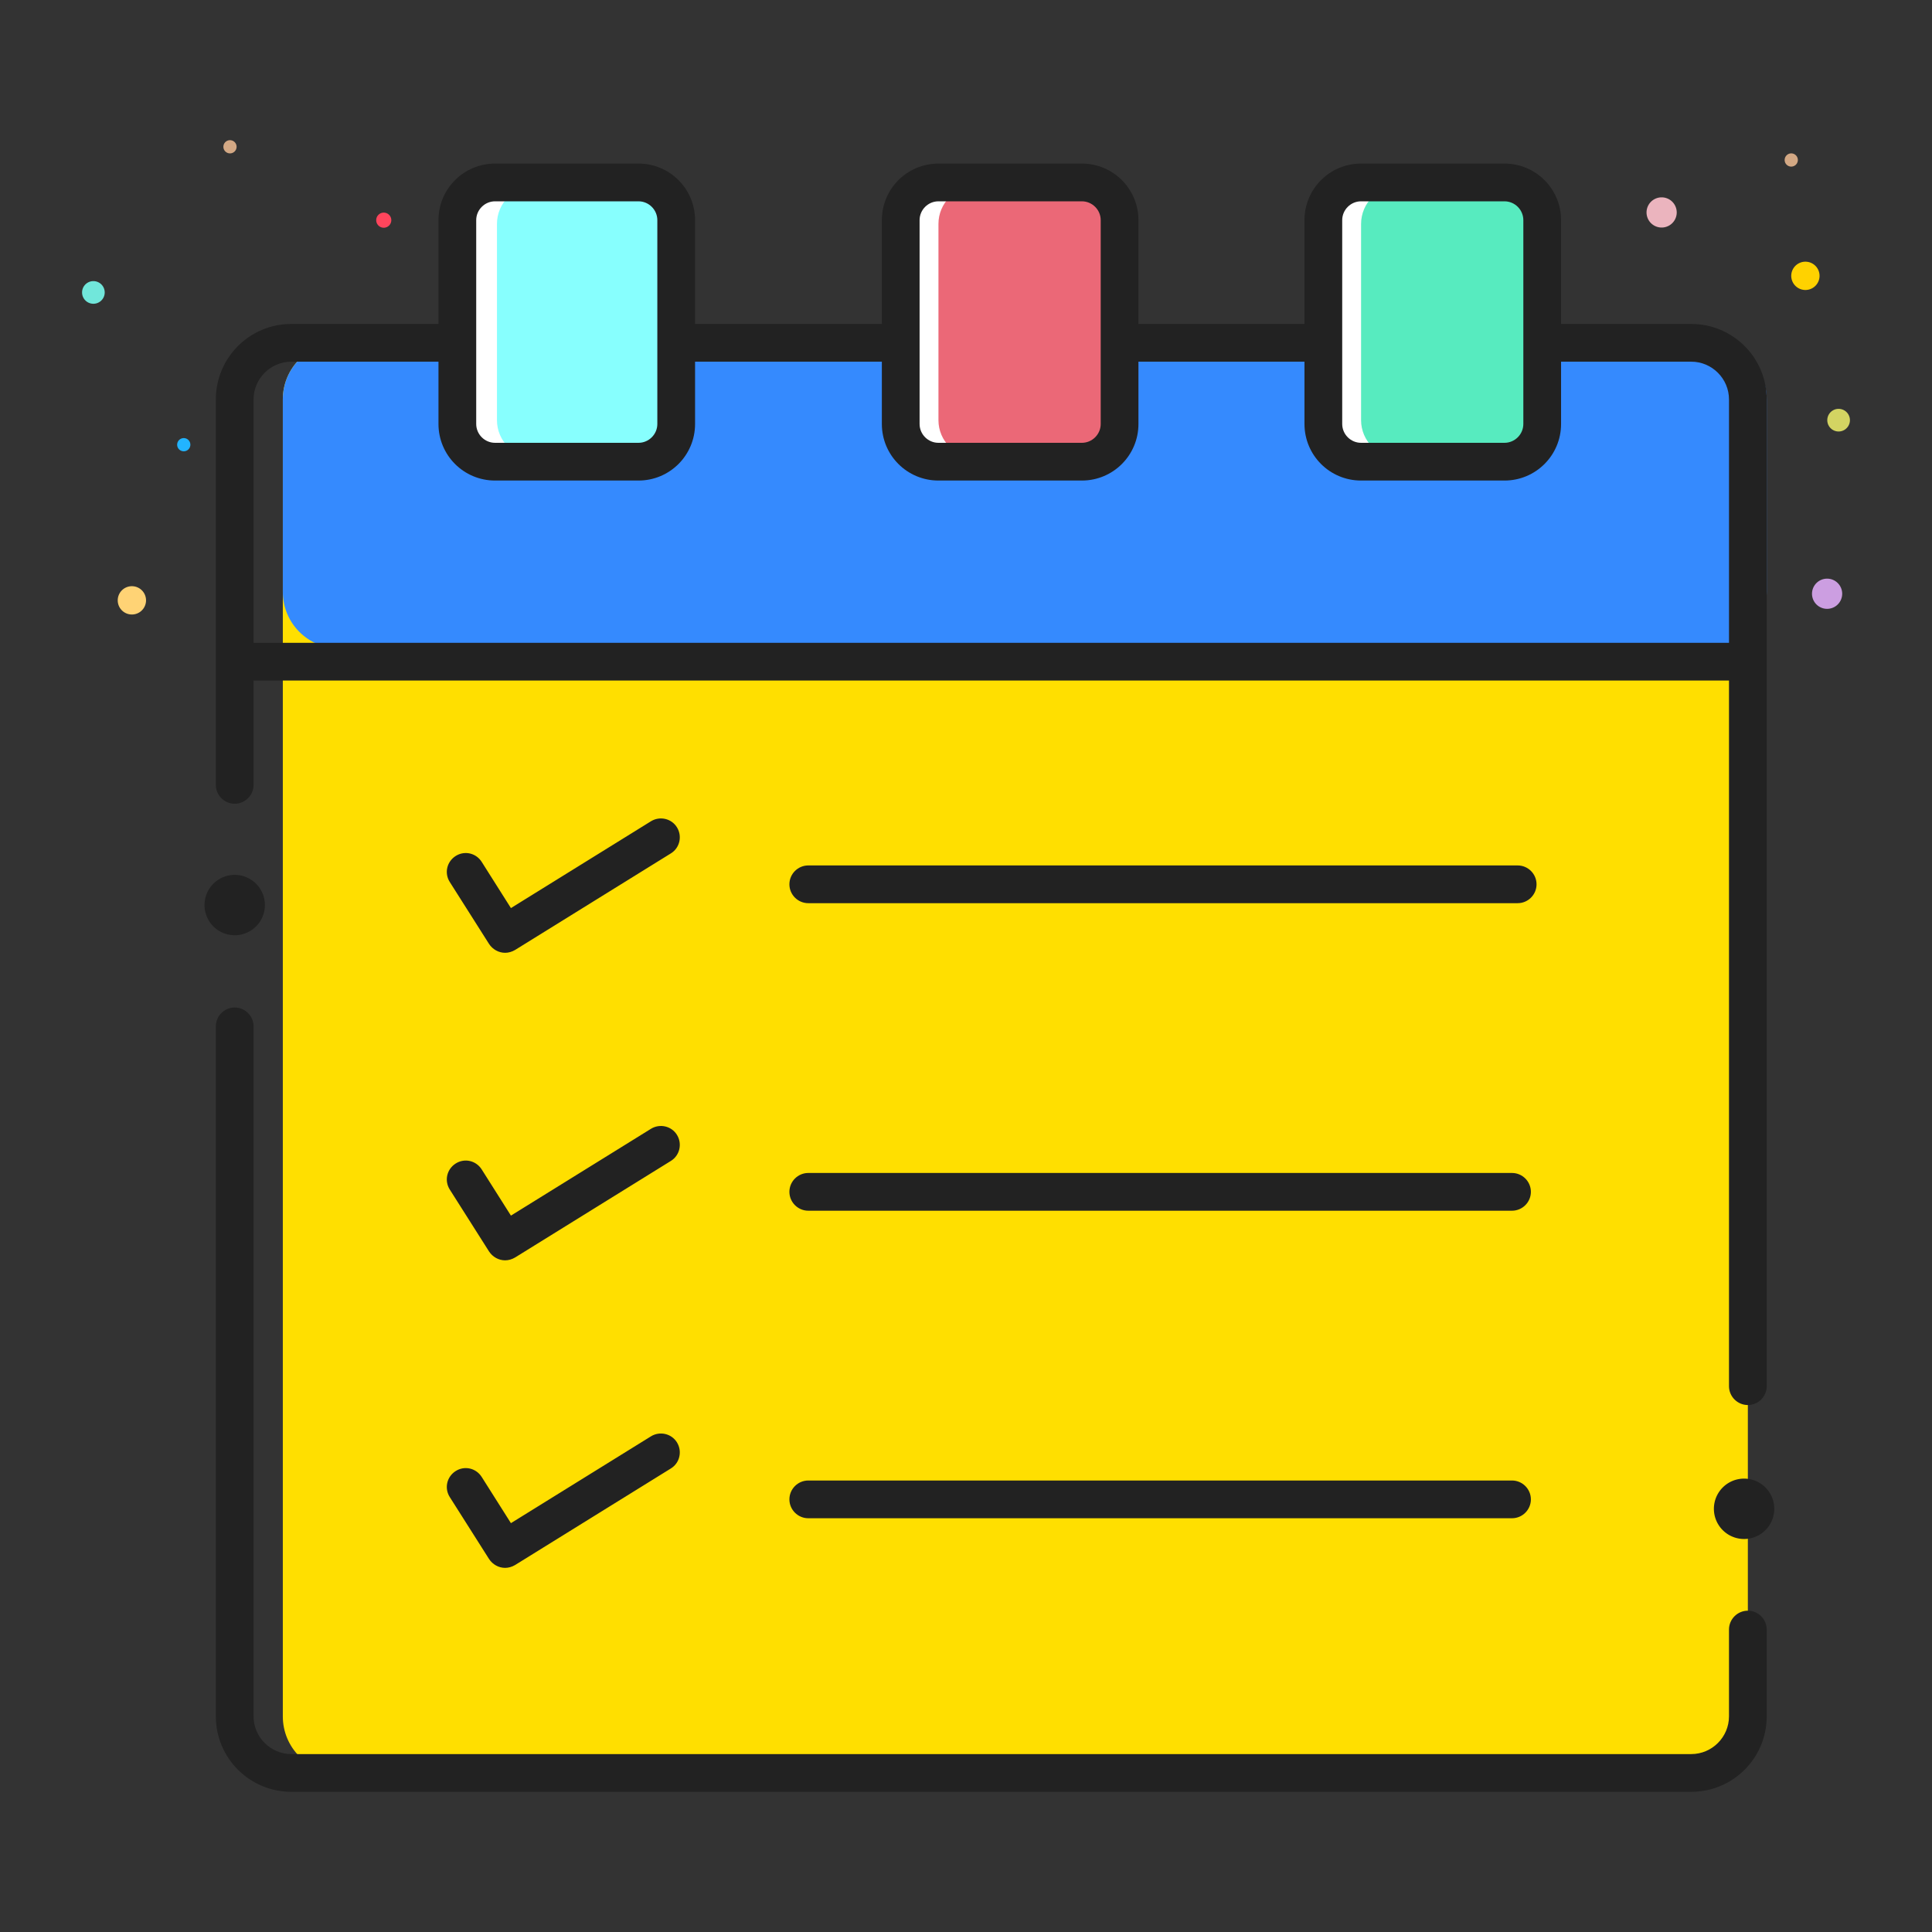 <?xml version="1.0" standalone="no"?><!DOCTYPE svg PUBLIC "-//W3C//DTD SVG 1.1//EN" "http://www.w3.org/Graphics/SVG/1.1/DTD/svg11.dtd"><svg t="1748260088387" class="icon" viewBox="0 0 1024 1024" version="1.1" xmlns="http://www.w3.org/2000/svg" p-id="67806" xmlns:xlink="http://www.w3.org/1999/xlink" width="200" height="200"><rect x="0" y="0" width="1024" height="1024" fill="#333333" stroke="none"/><path d="M974.5 222.7m-6 0a6 6 0 1 0 12 0 6 6 0 1 0-12 0Z" fill="#D3D462" p-id="67807"></path><path d="M203.4 116.7m-4 0a4 4 0 1 0 8 0 4 4 0 1 0-8 0Z" fill="#FF455C" p-id="67808"></path><path d="M49.5 155m-6 0a6 6 0 1 0 12 0 6 6 0 1 0-12 0Z" fill="#71E7DB" p-id="67809"></path><path d="M968.4 314.7m-8 0a8 8 0 1 0 16 0 8 8 0 1 0-16 0Z" fill="#CC9EE1" p-id="67810"></path><path d="M121.9 77.8m-3.5 0a3.5 3.5 0 1 0 7 0 3.5 3.5 0 1 0-7 0Z" fill="#D3A884" p-id="67811"></path><path d="M949.4 84.8m-3.5 0a3.5 3.5 0 1 0 7 0 3.5 3.5 0 1 0-7 0Z" fill="#D3A884" p-id="67812"></path><path d="M97.4 235.7m-3.5 0a3.5 3.5 0 1 0 7 0 3.5 3.5 0 1 0-7 0Z" fill="#22B4FF" p-id="67813"></path><path d="M880.7 112.6m-8 0a8 8 0 1 0 16 0 8 8 0 1 0-16 0Z" fill="#EBB4BE" p-id="67814"></path><path d="M956.9 146.2m-7.5 0a7.5 7.5 0 1 0 15 0 7.5 7.5 0 1 0-15 0Z" fill="#FFD200" p-id="67815"></path><path d="M69.9 318.2m-7.5 0a7.5 7.5 0 1 0 15 0 7.5 7.5 0 1 0-15 0Z" fill="#FFD375" p-id="67816"></path><path d="M179.9 181.7h716.5c16.6 0 30 13.4 30 30v698c0 16.6-13.4 30-30 30H179.9c-16.6 0-30-13.4-30-30v-698c0-16.6 13.4-30 30-30z" fill="#FFDF00" p-id="67817"></path><path d="M179.9 181.7h726.5c16.6 0 30 13.4 30 30v102c0 16.6-13.4 30-30 30H179.9c-16.6 0-30-13.4-30-30v-102c0-16.6 13.4-30 30-30z" fill="#358AFE" p-id="67818"></path><path d="M896.4 949.7h-742c-22.1 0-40-17.9-40-40V544c0-5.5 4.5-10 10-10s10 4.5 10 10v365.7c0 11 9 20 20 20h742c11 0 20-9 20-20v-46c0-5.5 4.5-10 10-10s10 4.5 10 10v46c0 22.1-17.9 40-40 40z m30-205c-5.5 0-10-4.5-10-10v-523c0-11-9-20-20-20h-742c-11 0-20 9-20 20V416c0 5.5-4.5 10-10 10s-10-4.5-10-10V211.7c0-22.1 17.9-40 40-40h742c22.1 0 40 17.9 40 40v523c0 5.5-4.5 10-10 10z" fill="#222222" p-id="67819"></path><path d="M924.4 799.7m-16 0a16 16 0 1 0 32 0 16 16 0 1 0-32 0Z" fill="#222222" p-id="67820"></path><path d="M124.4 479.7m-16 0a16 16 0 1 0 32 0 16 16 0 1 0-32 0Z" fill="#222222" p-id="67821"></path><path d="M267.7 505c-3.4 0-6.6-1.8-8.5-4.7l-20.8-32.8c-3-4.7-1.6-10.8 3.1-13.8s10.8-1.6 13.8 3.1l15.5 24.5 74.2-46c4.7-2.9 10.9-1.5 13.8 3.2s1.5 10.9-3.2 13.8L273 503.5c-1.7 1-3.5 1.5-5.3 1.5zM267.7 668c-3.4 0-6.6-1.8-8.5-4.7l-20.8-32.8c-3-4.7-1.6-10.8 3.1-13.8s10.8-1.6 13.8 3.1l15.5 24.5 74.2-46c4.7-2.9 10.9-1.5 13.8 3.2s1.5 10.9-3.2 13.8L273 666.5c-1.7 1-3.5 1.5-5.3 1.5zM267.7 831c-3.4 0-6.6-1.8-8.5-4.7l-20.8-32.8c-3-4.7-1.6-10.8 3.1-13.8s10.8-1.6 13.8 3.1l15.5 24.5 74.2-46c4.7-2.9 10.9-1.5 13.8 3.2s1.5 10.9-3.2 13.8L273 829.5c-1.7 1-3.5 1.5-5.3 1.5zM804.4 478.7h-376c-5.5 0-10-4.5-10-10s4.5-10 10-10h376c5.5 0 10 4.5 10 10s-4.5 10-10 10zM801.4 641.7h-373c-5.5 0-10-4.5-10-10s4.5-10 10-10h373c5.5 0 10 4.5 10 10s-4.5 10-10 10zM801.4 804.7h-373c-5.5 0-10-4.5-10-10s4.5-10 10-10h373c5.5 0 10 4.5 10 10s-4.5 10-10 10zM920.4 360.7h-791c-5.5 0-10-4.5-10-10s4.5-10 10-10h791c5.5 0 10 4.5 10 10s-4.5 10-10 10z" fill="#222222" p-id="67822"></path><path d="M264.4 98.7h56c11 0 20 9 20 20v104c0 11-9 20-20 20h-56c-11 0-20-9-20-20v-104c0-11.1 9-20 20-20z" fill="#FFFFFF" p-id="67823"></path><path d="M283.4 98.7h56c11 0 20 9 20 20v104c0 11-9 20-20 20h-56c-11 0-20-9-20-20v-104c0-11.1 9-20 20-20z" fill="#87FFFE" p-id="67824"></path><path d="M338.4 254.7h-76c-16.6 0-30-13.4-30-30v-108c0-16.6 13.4-30 30-30h76c16.6 0 30 13.4 30 30v108c0 16.6-13.4 30-30 30z m-76-148c-5.5 0-10 4.5-10 10v108c0 5.5 4.5 10 10 10h76c5.5 0 10-4.5 10-10v-108c0-5.5-4.5-10-10-10h-76z" fill="#222222" p-id="67825"></path><path d="M497.4 98.7h56c11 0 20 9 20 20v104c0 11-9 20-20 20h-56c-11 0-20-9-20-20v-104c0-11.1 9-20 20-20z" fill="#FFFFFF" p-id="67826"></path><path d="M517.4 98.7h56c11 0 20 9 20 20v104c0 11-9 20-20 20h-56c-11 0-20-9-20-20v-104c0-11.1 9-20 20-20z" fill="#EB6877" p-id="67827"></path><path d="M573.4 254.7h-76c-16.6 0-30-13.4-30-30v-108c0-16.6 13.4-30 30-30h76c16.6 0 30 13.4 30 30v108c0 16.6-13.4 30-30 30z m-76-148c-5.5 0-10 4.5-10 10v108c0 5.5 4.5 10 10 10h76c5.5 0 10-4.5 10-10v-108c0-5.5-4.5-10-10-10h-76z" fill="#222222" p-id="67828"></path><path d="M721.4 98.7h56c11 0 20 9 20 20v104c0 11-9 20-20 20h-56c-11 0-20-9-20-20v-104c0-11.1 9-20 20-20z" fill="#FFFFFF" p-id="67829"></path><path d="M741.4 98.7h56c11 0 20 9 20 20v104c0 11-9 20-20 20h-56c-11 0-20-9-20-20v-104c0-11.1 9-20 20-20z" fill="#57EBBF" p-id="67830"></path><path d="M797.4 254.7h-76c-16.6 0-30-13.4-30-30v-108c0-16.6 13.4-30 30-30h76c16.6 0 30 13.4 30 30v108c0 16.6-13.4 30-30 30z m-76-148c-5.5 0-10 4.5-10 10v108c0 5.5 4.5 10 10 10h76c5.5 0 10-4.5 10-10v-108c0-5.5-4.5-10-10-10h-76z" fill="#222222" p-id="67831"></path></svg>